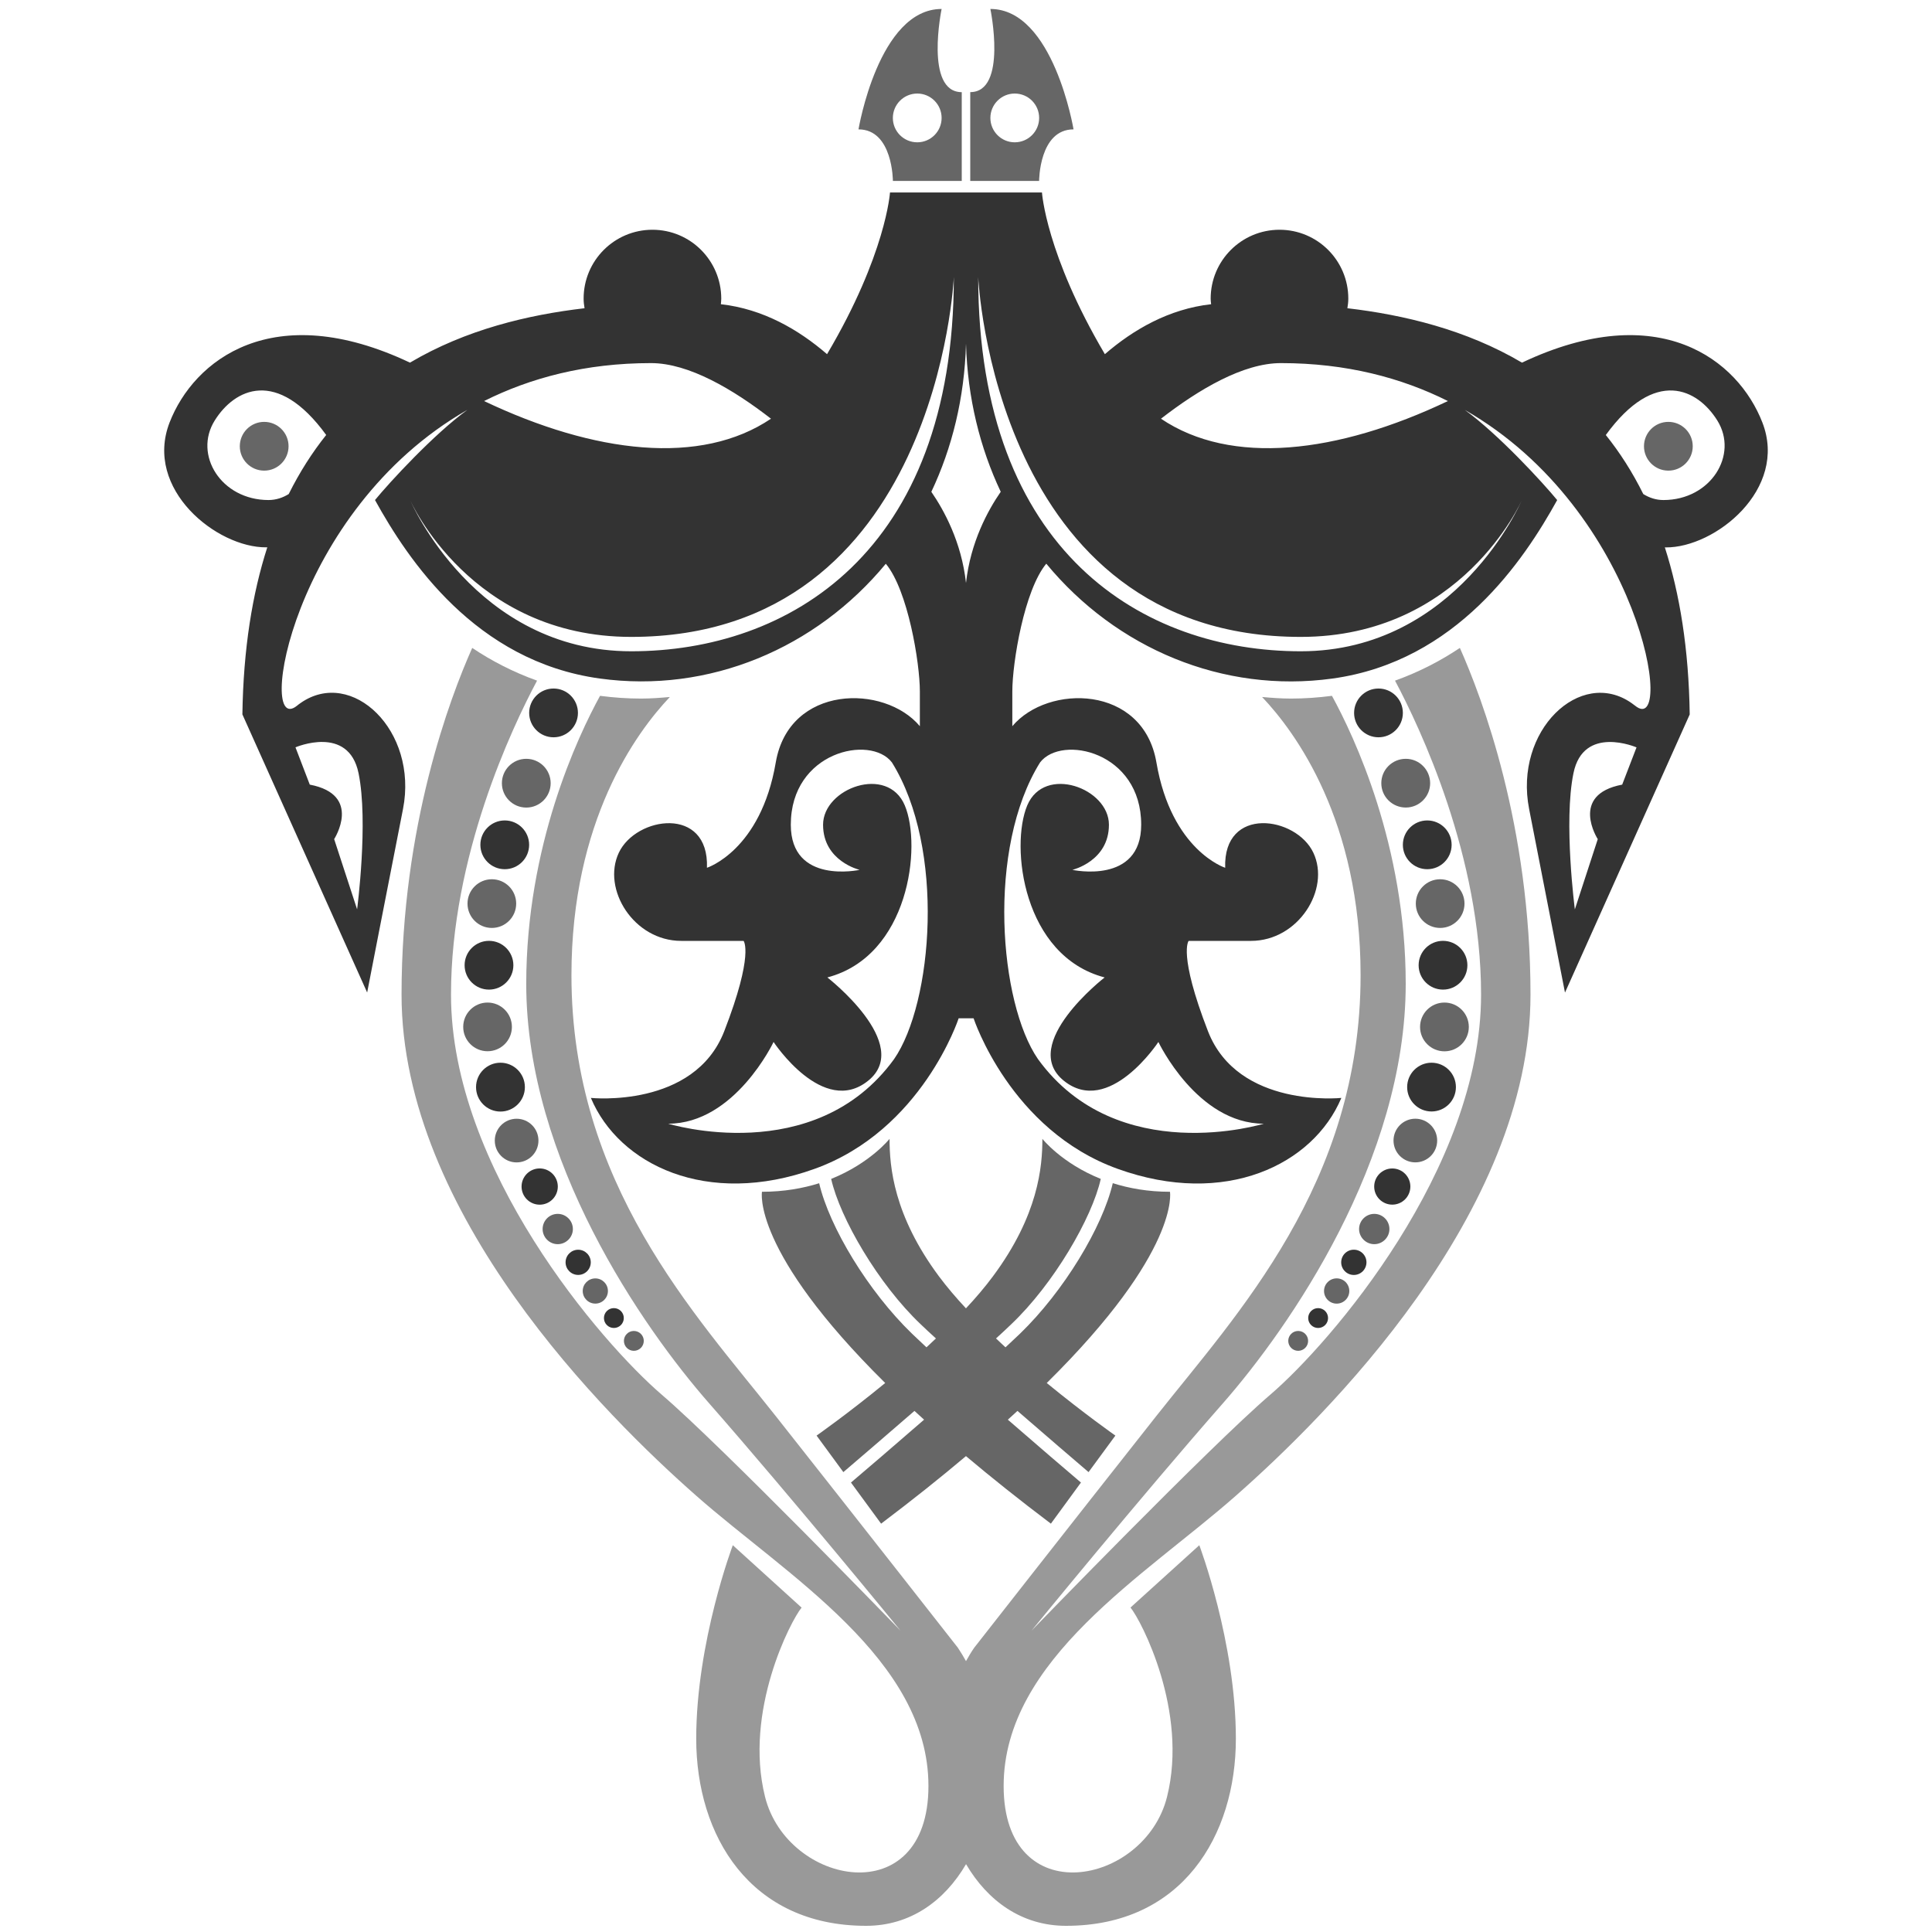 <?xml version="1.0" encoding="utf-8"?>
<!-- Generator: Adobe Illustrator 16.0.0, SVG Export Plug-In . SVG Version: 6.00 Build 0)  -->
<!DOCTYPE svg PUBLIC "-//W3C//DTD SVG 1.1//EN" "http://www.w3.org/Graphics/SVG/1.1/DTD/svg11.dtd">
<svg version="1.1" id="Layer_1" xmlns="http://www.w3.org/2000/svg" xmlns:xlink="http://www.w3.org/1999/xlink" x="0px" y="0px"
	 width="50px" height="50px" viewBox="0 0 50 50" enable-background="new 0 0 50 50" xml:space="preserve">
<path fill="#999999" d="M36.103,17.615c0.65,1.222,2.227,4.547,2.227,8.126c0,4.508-3.897,9.018-5.456,10.354
	c-1.558,1.334-6.177,6.105-6.177,6.105s2.818-3.453,4.954-5.885c1.713-1.953,4.729-6.287,4.729-10.854
	c0-3.583-1.335-6.404-1.909-7.453c-0.354,0.046-0.709,0.071-1.06,0.071c-0.254,0-0.501-0.019-0.748-0.041
	c0.87,0.918,2.549,3.203,2.549,7.201c0,5.399-3.214,8.782-5.288,11.409c-2.301,2.914-4.711,5.994-4.711,5.994
	c-0.077,0.111-0.147,0.229-0.213,0.348c-0.065-0.119-0.136-0.234-0.211-0.348c0,0-2.412-3.08-4.713-5.994
	c-2.075-2.627-5.287-6.01-5.287-11.409c0-3.998,1.676-6.283,2.547-7.201c-0.247,0.022-0.493,0.041-0.747,0.041
	c-0.351,0-0.707-0.025-1.06-0.071c-0.575,1.049-1.91,3.87-1.91,7.455c0,4.562,3.017,8.898,4.731,10.852
	c2.133,2.432,4.954,5.885,4.954,5.885s-4.619-4.771-6.177-6.105c-1.559-1.338-5.455-5.846-5.455-10.354
	c0-3.579,1.575-6.904,2.227-8.126c-0.621-0.223-1.18-0.513-1.678-0.847c-0.576,1.293-1.829,4.601-1.829,8.973
	c0,5.676,5.288,10.908,7.625,12.967c2.338,2.062,6.011,4.23,6.011,7.514c0,3.285-3.654,2.58-4.229,0.279
	c-0.553-2.215,0.668-4.562,0.946-4.896l-1.78-1.615c0,0-0.947,2.504-0.947,5.008c0,2.508,1.392,4.842,4.397,4.842
	c1.145,0,2.03-0.645,2.586-1.596c0.556,0.949,1.441,1.596,2.586,1.596c3.006,0.002,4.397-2.336,4.397-4.842
	c0-2.504-0.946-5.008-0.946-5.008l-1.781,1.613c0.278,0.336,1.5,2.684,0.946,4.898c-0.575,2.301-4.229,3.006-4.229-0.279
	c0-3.283,3.673-5.451,6.011-7.514c2.337-2.059,7.624-7.291,7.624-12.967c0-4.373-1.252-7.68-1.828-8.973
	C37.281,17.103,36.724,17.392,36.103,17.615z"/>
<g>
	<circle fill="#333333" cx="13.063" cy="21.864" r="0.631"/>
	<circle fill="#333333" cx="12.655" cy="24.98" r="0.631"/>
	<circle fill="#333333" cx="14.326" cy="18.45" r="0.631"/>
	<circle fill="#333333" cx="14.963" cy="32.669" r="0.326"/>
	<circle fill="#333333" cx="12.952" cy="28.135" r="0.632"/>
	<circle fill="#333333" cx="15.887" cy="34.111" r="0.257"/>
	<circle fill="#333333" cx="13.967" cy="30.708" r="0.469"/>
	<circle fill="#333333" cx="36.937" cy="21.864" r="0.631"/>
	<circle fill="#333333" cx="37.345" cy="24.98" r="0.631"/>
	<circle fill="#333333" cx="35.675" cy="18.45" r="0.631"/>
	<circle fill="#333333" cx="35.037" cy="32.669" r="0.327"/>
	<circle fill="#333333" cx="34.113" cy="34.111" r="0.257"/>
	<circle fill="#333333" cx="36.032" cy="30.708" r="0.468"/>
	<circle fill="#333333" cx="37.048" cy="28.134" r="0.631"/>
	<path fill="#333333" d="M45.611,10.936c-0.626-1.616-2.669-3.232-6.222-1.551c-1.446-0.855-3.06-1.237-4.519-1.408
		c0.014-0.082,0.024-0.164,0.024-0.25c0-0.983-0.797-1.781-1.78-1.781c-0.984,0-1.782,0.798-1.782,1.782
		c0,0.049,0.006,0.097,0.012,0.145c-1.096,0.123-2.016,0.659-2.75,1.293c-1.525-2.583-1.628-4.185-1.628-4.185h-1.959h-0.015h-1.959
		c0,0-0.102,1.602-1.629,4.185c-0.733-0.633-1.653-1.17-2.748-1.293c0.004-0.048,0.01-0.096,0.01-0.145
		c-0.001-0.984-0.798-1.782-1.781-1.782c-0.984,0-1.781,0.798-1.781,1.781c0,0.086,0.01,0.167,0.024,0.25
		c-1.461,0.17-3.073,0.552-4.518,1.408C7.058,7.704,5.015,9.32,4.388,10.936c-0.667,1.727,1.225,3.241,2.505,3.229
		c0.009,0,0.016-0.002,0.025-0.002c-0.387,1.201-0.62,2.625-0.645,4.325l3.229,7.198c0,0,0.519-2.672,0.928-4.75
		c0.397-2.028-1.327-3.668-2.651-2.742c-0.032,0.022-0.063,0.045-0.094,0.071c-1.044,0.84-0.163-5.042,4.411-7.658
		c-0.867,0.628-2.015,1.875-2.391,2.334c0.857,1.55,2.599,4.175,5.816,4.619c2.833,0.391,5.597-0.782,7.404-2.97
		c0.571,0.685,0.881,2.56,0.881,3.305c0,0.306,0,0.615,0,0.899c-0.919-1.095-3.384-1.077-3.729,0.937
		c-0.389,2.282-1.781,2.727-1.781,2.727c0.057-1.613-1.836-1.334-2.281-0.389c-0.445,0.945,0.39,2.281,1.614,2.281
		c1.224,0,1.615,0,1.615,0s0.277,0.334-0.501,2.339c-0.779,2.004-3.451,1.725-3.451,1.725c0.724,1.727,3.005,2.838,5.789,1.836
		c2.783-1,3.729-3.896,3.729-3.896h0.164h0.059h0.164c0,0,0.947,2.896,3.73,3.896c2.781,1.002,5.063-0.109,5.787-1.836
		c0,0-2.671,0.279-3.451-1.725c-0.777-2.004-0.501-2.339-0.501-2.339s0.39,0,1.614,0c1.226,0,2.06-1.336,1.614-2.281
		c-0.445-0.946-2.336-1.224-2.282,0.389c0,0-1.391-0.445-1.78-2.727c-0.345-2.014-2.81-2.032-3.729-0.937c0-0.285,0-0.593,0-0.899
		c0-0.745,0.309-2.621,0.879-3.307c1.806,2.19,4.571,3.364,7.406,2.973c3.218-0.444,4.958-3.069,5.816-4.619
		c-0.377-0.459-1.524-1.705-2.39-2.333c4.572,2.616,5.453,8.498,4.41,7.657c-0.032-0.026-0.063-0.049-0.096-0.071
		c-1.325-0.926-3.05,0.714-2.65,2.743c0.406,2.078,0.928,4.75,0.928,4.75l3.228-7.198c-0.024-1.699-0.259-3.124-0.644-4.325
		c0.008,0,0.016,0.002,0.024,0.002C44.387,14.177,46.28,12.662,45.611,10.936z M9.279,20.009c0.26,1.261-0.037,3.525-0.037,3.525
		l-0.594-1.818c0,0,0.742-1.149-0.631-1.41l-0.37-0.965C7.646,19.341,9.019,18.748,9.279,20.009z M7.472,12.786
		c-0.151,0.093-0.322,0.154-0.523,0.155C5.724,12.94,5,11.771,5.558,10.881c0.507-0.811,1.607-1.38,2.884,0.376
		C8.083,11.706,7.757,12.214,7.472,12.786z M33.152,9.397c1.692,0,3.121,0.382,4.32,0.982c-2.864,1.363-5.614,1.68-7.426,0.457
		C31.028,10.075,32.175,9.396,33.152,9.397z M16.849,9.397c0.976,0,2.123,0.678,3.104,1.439c-1.812,1.223-4.56,0.906-7.425-0.457
		C13.727,9.779,15.154,9.397,16.849,9.397z M16.336,16.855c-4.045,0-5.714-3.896-5.714-3.896s1.559,3.524,5.714,3.524
		c7.94,0,8.349-9.313,8.349-9.313C24.685,14.332,20.382,16.855,16.336,16.855z M23.138,27.411c-2.06,2.838-5.845,1.67-5.845,1.67
		c1.726,0,2.727-2.115,2.727-2.115s1.282,1.947,2.449,1.002c1.169-0.945-1.057-2.672-1.057-2.672
		c2.114-0.556,2.449-3.394,2.004-4.452c-0.445-1.058-2.115-0.446-2.115,0.5c0,0.945,0.946,1.168,0.946,1.168
		s-1.781,0.39-1.781-1.168c0-1.892,2.06-2.338,2.616-1.614C24.472,21.957,24.14,25.964,23.138,27.411z M25,15.087
		c-0.118-1.064-0.57-1.884-0.897-2.359c0.536-1.133,0.858-2.425,0.897-3.833c0.04,1.408,0.363,2.698,0.899,3.832
		C25.57,13.203,25.117,14.026,25,15.087z M26.918,19.73c0.558-0.723,2.617-0.278,2.616,1.614c0,1.559-1.781,1.168-1.781,1.168
		s0.946-0.223,0.946-1.168c0-0.946-1.669-1.558-2.114-0.5s-0.112,3.896,2.003,4.452c0,0-2.227,1.725-1.058,2.672
		c1.169,0.945,2.449-1.002,2.449-1.002s1.002,2.115,2.728,2.115c0,0-3.784,1.168-5.843-1.67
		C25.861,25.964,25.527,21.957,26.918,19.73z M39.378,12.959c0,0-1.67,3.896-5.715,3.896c-4.044,0-8.347-2.523-8.347-9.685
		c0,0,0.407,9.313,8.347,9.313C37.819,16.484,39.378,12.959,39.378,12.959z M41.982,20.306c-1.373,0.26-0.632,1.411-0.632,1.411
		l-0.593,1.818c0,0-0.296-2.264-0.036-3.525c0.258-1.261,1.632-0.668,1.632-0.668L41.982,20.306z M43.051,12.941
		c-0.199,0-0.371-0.061-0.523-0.155c-0.284-0.573-0.61-1.08-0.97-1.528c1.278-1.757,2.378-1.188,2.885-0.377
		C44.999,11.771,44.275,12.94,43.051,12.941z"/>
</g>
<g>
	<g>
		<path fill="#666666" d="M23.602,34.515c-1.135-1.098-2.138-2.76-2.402-3.893c-0.419,0.131-0.912,0.221-1.48,0.221
			c0,0-0.279,1.523,3.189,4.949c-0.976,0.801-1.776,1.361-1.776,1.361l0.693,0.945c0.37-0.316,1.077-0.922,1.84-1.584
			c0.081,0.074,0.166,0.15,0.249,0.227c-0.789,0.686-1.522,1.314-1.892,1.627l0.78,1.064c0.82-0.619,1.546-1.199,2.196-1.748
			c0.652,0.549,1.377,1.129,2.198,1.748l0.778-1.064c-0.369-0.312-1.102-0.941-1.892-1.627c0.084-0.076,0.168-0.152,0.249-0.227
			c0.763,0.662,1.47,1.268,1.84,1.584l0.694-0.945c0,0-0.8-0.561-1.776-1.361c3.47-3.426,3.189-4.949,3.189-4.949
			c-0.568,0-1.061-0.09-1.48-0.223c-0.264,1.135-1.266,2.797-2.401,3.895c-0.112,0.107-0.24,0.227-0.376,0.354
			c-0.083-0.076-0.164-0.152-0.245-0.23c0.142-0.129,0.275-0.252,0.389-0.363c1.104-1.045,2.097-2.758,2.322-3.766
			c-1.015-0.408-1.511-1.037-1.511-1.037c0,0.723-0.104,1.977-1.28,3.559c-0.204,0.275-0.442,0.555-0.698,0.828
			c-0.255-0.273-0.493-0.553-0.697-0.826c-1.177-1.584-1.28-2.838-1.28-3.561c0,0-0.497,0.629-1.511,1.037
			c0.225,1.008,1.218,2.721,2.321,3.766c0.115,0.111,0.248,0.234,0.39,0.363c-0.082,0.078-0.163,0.154-0.245,0.23
			C23.842,34.741,23.713,34.622,23.602,34.515z"/>
		<path fill="#666666" d="M25,35.341c0.083,0.074,0.167,0.148,0.252,0.225C25.168,35.64,25.085,35.714,25,35.79
			c-0.084-0.076-0.169-0.15-0.251-0.225C24.833,35.489,24.917,35.415,25,35.341z"/>
	</g>
	<circle fill="#666666" cx="13.62" cy="20.269" r="0.631"/>
	<circle fill="#666666" cx="12.618" cy="26.576" r="0.63"/>
	<circle fill="#666666" cx="16.404" cy="34.702" r="0.257"/>
	<circle fill="#666666" cx="15.407" cy="33.411" r="0.326"/>
	<circle fill="#666666" cx="13.37" cy="29.518" r="0.565"/>
	<path fill="#666666" d="M14.434,31.415c-0.217,0-0.391,0.176-0.391,0.393c0,0.213,0.174,0.391,0.391,0.391
		c0.216,0,0.392-0.178,0.392-0.391C14.826,31.591,14.65,31.415,14.434,31.415z"/>
	<circle fill="#666666" cx="12.729" cy="23.385" r="0.63"/>
	<circle fill="#666666" cx="37.271" cy="23.385" r="0.63"/>
	<circle fill="#666666" cx="34.593" cy="33.411" r="0.327"/>
	<circle fill="#666666" cx="33.597" cy="34.702" r="0.257"/>
	<circle fill="#666666" cx="37.382" cy="26.577" r="0.631"/>
	<path fill="#666666" d="M36.382,19.638c-0.351,0-0.634,0.282-0.634,0.631c0,0.348,0.283,0.63,0.634,0.63
		c0.347,0,0.63-0.282,0.63-0.63C37.012,19.92,36.729,19.638,36.382,19.638z"/>
	<path fill="#666666" d="M35.958,31.808c0-0.217-0.175-0.393-0.392-0.393c-0.216,0-0.393,0.176-0.393,0.393
		c0,0.213,0.176,0.391,0.393,0.391S35.958,32.021,35.958,31.808z"/>
	<circle fill="#666666" cx="36.629" cy="29.517" r="0.565"/>
	<path fill="#666666" d="M25.631,0.232c0,0,0.445,2.152-0.521,2.152v2.299h1.782c0,0,0-1.335,0.891-1.335
		C27.783,3.349,27.264,0.232,25.631,0.232z M26.261,3.683c-0.347,0-0.63-0.282-0.63-0.631c0-0.348,0.283-0.631,0.63-0.631
		c0.35,0,0.632,0.283,0.632,0.631C26.893,3.401,26.61,3.683,26.261,3.683z"/>
	<path fill="#666666" d="M24.369,0.232c-1.632,0-2.151,3.116-2.151,3.116c0.89,0,0.89,1.335,0.89,1.335h1.782V2.385
		C23.923,2.385,24.369,0.232,24.369,0.232z M23.739,3.683c-0.349,0-0.632-0.282-0.632-0.63c0-0.349,0.284-0.632,0.632-0.632
		c0.348,0,0.63,0.283,0.63,0.631C24.369,3.401,24.086,3.683,23.739,3.683z"/>
	<circle fill="#666666" cx="43.177" cy="11.549" r="0.631"/>
	<circle fill="#666666" cx="6.837" cy="11.549" r="0.631"/>
</g>
</svg>
